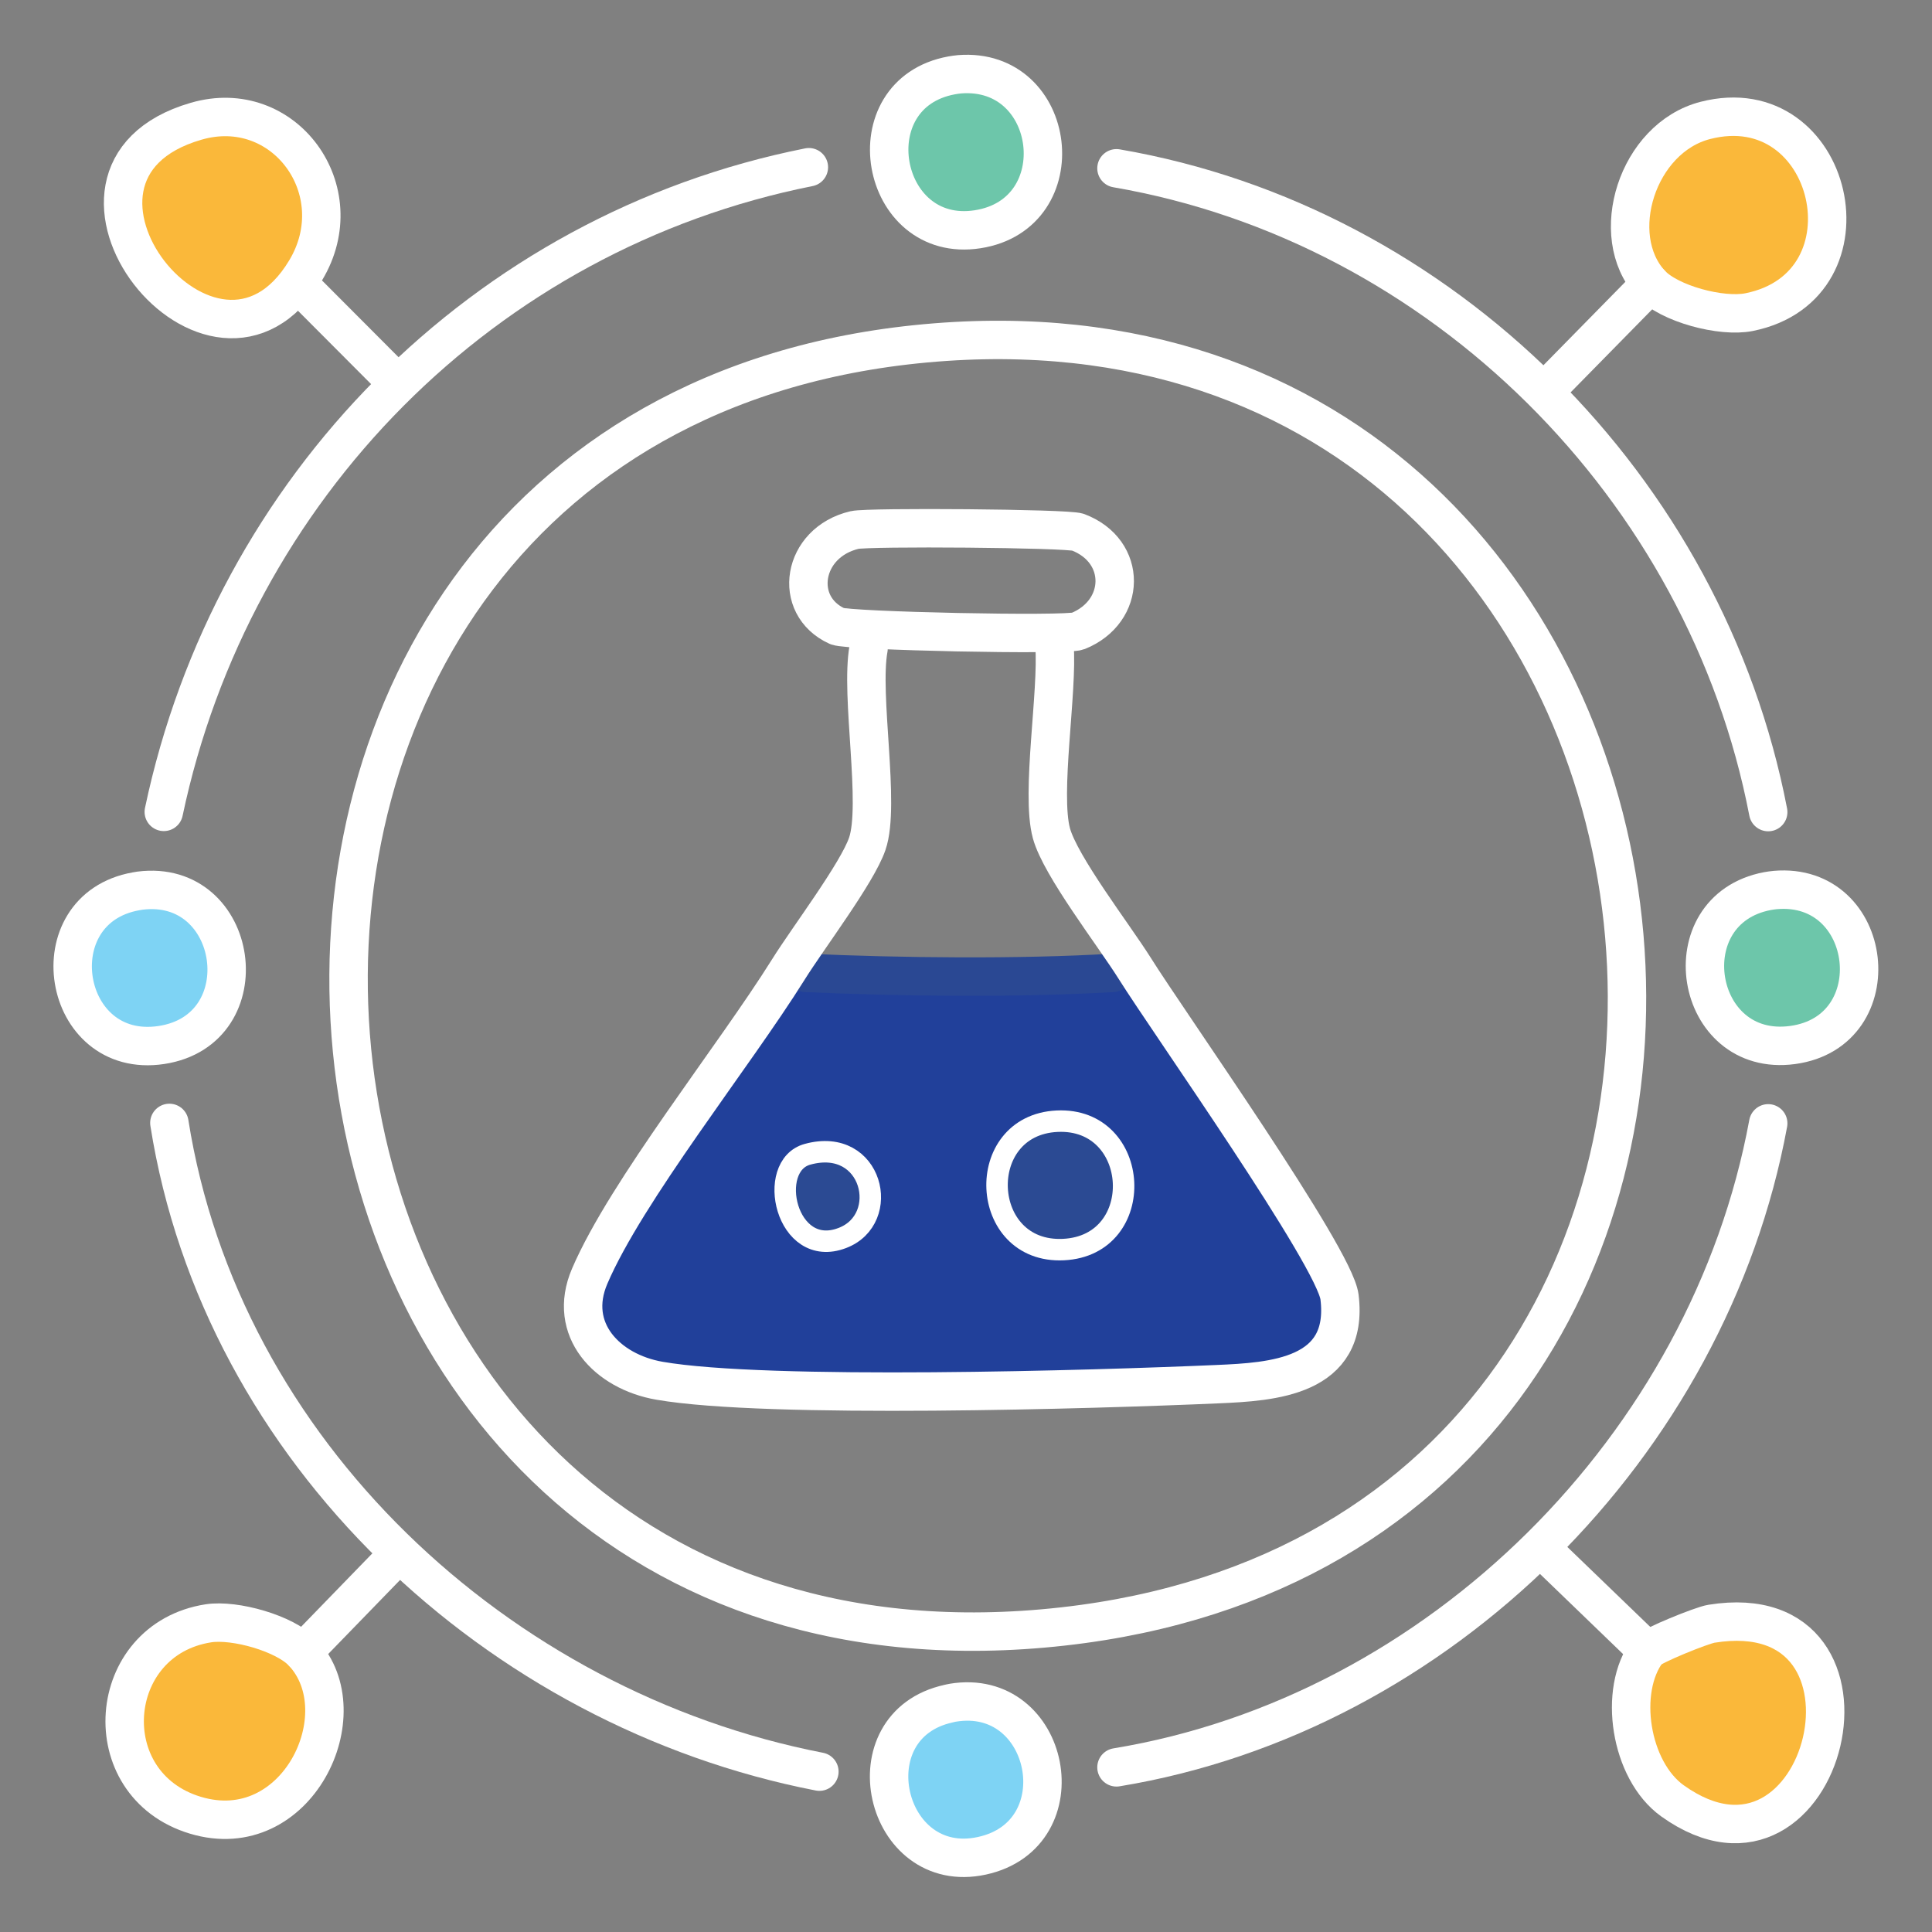 <?xml version="1.0" encoding="UTF-8"?>
<svg id="logo_dark" xmlns="http://www.w3.org/2000/svg" viewBox="0 0 90 90"><rect x="0" y="0" width="90" height="90" fill="#808080" stroke="none"/>
  <defs>
    <style>
      .cls-1 {
        fill: #2b4a93;
      }

      .cls-1, .cls-2 {
        stroke-miterlimit: 10;
      }

      .cls-1, .cls-2, .cls-3, .cls-4, .cls-5, .cls-6 {
        stroke: #fff;
      }

      .cls-2 {
        fill: #21409a;
      }

      .cls-3 {
        fill: #7ed3f4;
      }

      .cls-3, .cls-4, .cls-5, .cls-7, .cls-6 {
        stroke-linecap: round;
        stroke-linejoin: round;
        stroke-width: 1.79px;
      }

      .cls-4, .cls-7 {
        fill: none;
      }

      .cls-5 {
        fill: #6dc6aa;
      }

      .cls-7 {
        stroke: #2a4893;
      }

      .cls-6 {
        fill: #fab83a;
      }
    </style>
  </defs>
  <g id="Generative_Object" data-name="Generative Object">
    <g>
      <path class="cls-6" d="M79.73,75.64c8.94-1.44,5.34,13.37-1.82,8.25-1.98-1.42-2.55-5.15-1.16-6.99.17-.23,2.52-1.19,2.98-1.26Z"/>
      <path class="cls-6" d="M9.71,75.62c1.23-.19,3.57.47,4.4,1.36,2.65,2.83-.27,9.01-5.01,7.58s-4.21-8.19.61-8.94Z"/>
      <path class="cls-6" d="M79.44,5.61c6-1.54,8.11,7.71,2.04,8.93-1.29.26-3.73-.39-4.59-1.33-2.04-2.23-.63-6.78,2.55-7.6Z"/>
      <path class="cls-6" d="M9.13,5.65c4.11-1.2,7.34,3.23,5.11,6.94-4.27,7.11-13.48-4.51-5.11-6.94Z"/>
      <path class="cls-5" d="M44.34,3.51c.12-.02.24-.04.36-.05,4.58-.36,5.42,6.51.84,7.22s-5.84-6.33-1.2-7.17Z"/>
      <path class="cls-3" d="M6.34,41.52c.06-.01.12-.02.18-.03,4.66-.59,5.67,6.48,1,7.19-4.68.71-5.81-6.34-1.18-7.16Z"/>
      <path class="cls-3" d="M44.19,79.36c.06-.01.12-.03.19-.04,4.57-.76,5.93,6.14,1.36,7.13s-6.18-6.09-1.54-7.09Z"/>
      <path class="cls-5" d="M82.34,41.51c.12-.02.24-.04.36-.05,4.63-.4,5.44,6.59.81,7.22s-5.74-6.31-1.17-7.17Z"/>
      <g>
        <path class="cls-2" d="M36.72,45.17c.25.22.54.13.82.15,4.31.2,10.01.26,14.29,0,.36-.02.73.11,1.02-.2,1.59,2.54,9.31,13.44,9.54,15.31.46,3.74-3.13,3.95-5.69,4.06-5.67.25-21,.71-25.99-.16-2.43-.42-4.32-2.38-3.25-4.87,1.7-3.97,6.74-10.26,9.25-14.28Z"/>
        <path class="cls-1" d="M37.62,53.77c3.03-.83,3.93,3.02,1.62,3.9-2.63,1.01-3.58-3.37-1.62-3.9Z"/>
        <path class="cls-1" d="M49.24,52.23c3.92-.19,4.24,5.79.3,5.98s-4.2-5.79-.3-5.98Z"/>
      </g>
    </g>
    <g>
      <path class="cls-4" d="M7.89,52.31c2.42,15.3,15.3,27.31,30.28,30.22"/>
      <path class="cls-4" d="M44.04,15.92c38.55-2.61,44.27,56.43,4.55,59.94C8.7,79.38,3.99,18.64,44.04,15.92Z"/>
      <line class="cls-4" x1="72.28" y1="72.6" x2="76.75" y2="76.91"/>
      <path class="cls-4" d="M82.37,52.33c-2.76,14.97-15.3,27.52-30.36,30"/>
      <path class="cls-4" d="M52.01,7.84c15.17,2.61,27.46,14.91,30.36,29.99"/>
      <line class="cls-4" x1="14.41" y1="13.74" x2="17.95" y2="17.29"/>
      <line class="cls-4" x1="76.89" y1="13.21" x2="72.45" y2="17.73"/>
      <line class="cls-4" x1="18.06" y1="72.91" x2="14.11" y2="76.98"/>
      <path class="cls-4" d="M50.21,29.4c2.26-.91,2.32-3.73,0-4.61-.49-.18-9.76-.25-10.4-.1-2.46.58-2.92,3.52-.81,4.48.51.23,10.69.44,11.21.23Z"/>
      <path class="cls-4" d="M37.68,7.79c-15.17,3.02-26.87,14.95-30.05,30.03"/>
      <path class="cls-7" d="M37.54,45.32c4.31.2,10.01.26,14.29,0"/>
      <path class="cls-4" d="M49.12,30.05c.17,2.15-.65,6.9-.14,8.77.42,1.53,2.9,4.73,3.88,6.29,1.59,2.54,9.31,13.44,9.54,15.31.46,3.74-3.13,3.95-5.69,4.06-5.67.25-21,.71-25.99-.16-2.43-.42-4.32-2.38-3.25-4.87,1.7-3.97,6.74-10.26,9.25-14.28.93-1.49,3.21-4.49,3.68-5.86.63-1.82-.34-6.92.06-9.1"/>
    </g>
  </g>
</svg>
